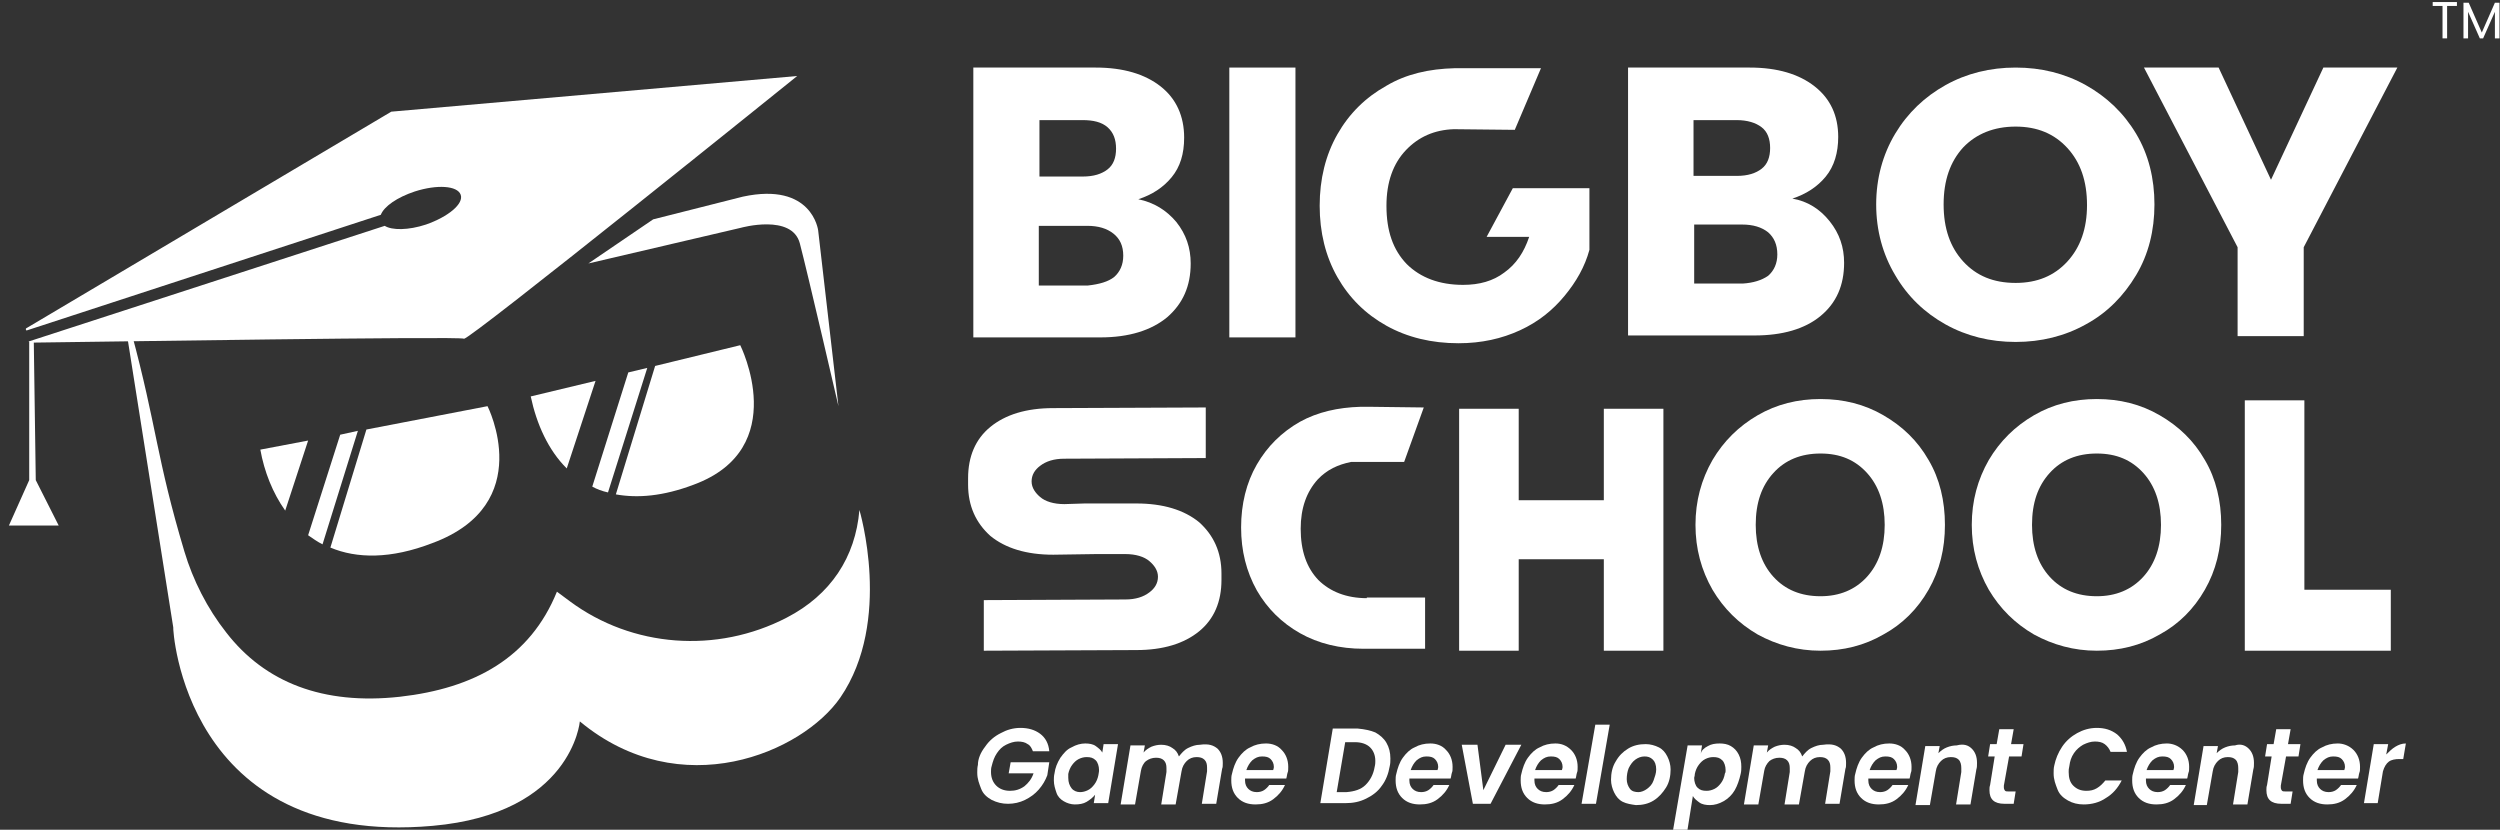 <svg width="232" height="77" viewBox="0 0 232 77" fill="none" xmlns="http://www.w3.org/2000/svg">
<rect x="0" y="0" width="232" height="77" fill="#333333" stroke="none"/>
<path d="M222.474 6.27L213.785 22.944V31.191H207.649V22.944L198.96 6.27H205.887L210.748 16.684L215.608 6.27H222.474Z" fill="white"/>
<path d="M109.16 20.597C110.071 21.74 110.496 23.005 110.496 24.449C110.496 26.556 109.767 28.181 108.309 29.445C106.851 30.649 104.785 31.311 102.112 31.311H90.325V6.27H101.686C104.238 6.27 106.243 6.872 107.702 8.016C109.16 9.16 109.889 10.785 109.889 12.771C109.889 14.276 109.524 15.48 108.734 16.443C107.945 17.406 106.912 18.069 105.636 18.49C107.094 18.791 108.248 19.513 109.16 20.597ZM96.461 16.383H100.471C101.504 16.383 102.233 16.142 102.78 15.721C103.327 15.3 103.57 14.637 103.57 13.795C103.57 12.952 103.327 12.29 102.78 11.808C102.233 11.327 101.443 11.146 100.471 11.146H96.461V16.383ZM103.388 25.713C103.935 25.232 104.238 24.57 104.238 23.727C104.238 22.824 103.935 22.162 103.327 21.68C102.719 21.199 101.93 20.958 100.897 20.958H96.4V26.496H100.957C102.051 26.375 102.841 26.135 103.388 25.713Z" fill="white"/>
<path d="M120.218 6.27V31.311H114.081V6.27H120.218Z" fill="white"/>
<path d="M140.389 17.466L137.959 21.981H141.908C141.422 23.426 140.693 24.509 139.6 25.292C138.567 26.075 137.291 26.436 135.772 26.436C133.585 26.436 131.823 25.773 130.547 24.509C129.271 23.185 128.663 21.439 128.663 19.092C128.663 16.925 129.271 15.179 130.486 13.915C131.64 12.711 133.099 12.049 134.921 11.989L140.572 12.049L143.002 6.33H136.44H134.982C132.612 6.391 130.486 6.872 128.663 7.956C126.719 9.039 125.2 10.544 124.106 12.47C123.013 14.396 122.466 16.624 122.466 19.092C122.466 21.56 123.013 23.787 124.106 25.713C125.2 27.64 126.719 29.145 128.663 30.228C130.607 31.311 132.855 31.853 135.347 31.853C137.473 31.853 139.357 31.432 141.058 30.649C142.759 29.867 144.096 28.783 145.189 27.459C146.283 26.135 147.073 24.75 147.498 23.185V17.466H140.389Z" fill="white"/>
<path d="M169.797 20.537C170.708 21.68 171.133 22.944 171.133 24.389C171.133 26.496 170.404 28.121 168.946 29.325C167.488 30.529 165.422 31.131 162.809 31.131H151.083V6.27H162.384C164.936 6.27 166.941 6.872 168.399 8.016C169.857 9.16 170.586 10.725 170.586 12.711C170.586 14.156 170.222 15.42 169.432 16.383C168.642 17.346 167.609 18.008 166.333 18.43C167.731 18.67 168.885 19.393 169.797 20.537ZM157.159 16.323H161.169C162.202 16.323 162.931 16.082 163.478 15.661C164.024 15.239 164.268 14.577 164.268 13.734C164.268 12.892 164.024 12.229 163.478 11.808C162.931 11.387 162.141 11.146 161.169 11.146H157.159V16.323ZM164.085 25.593C164.632 25.111 164.936 24.449 164.936 23.607C164.936 22.704 164.632 22.041 164.085 21.56C163.478 21.078 162.688 20.837 161.655 20.837H157.22V26.315H161.716C162.688 26.255 163.478 26.014 164.085 25.593Z" fill="white"/>
<path d="M180.551 30.108C178.606 29.024 177.027 27.519 175.872 25.533C174.718 23.607 174.11 21.379 174.11 18.971C174.11 16.564 174.718 14.336 175.872 12.41C177.027 10.484 178.606 8.979 180.551 7.895C182.495 6.812 184.682 6.27 187.052 6.27C189.421 6.27 191.609 6.812 193.553 7.895C195.497 8.979 197.077 10.484 198.231 12.41C199.386 14.336 199.933 16.564 199.933 18.971C199.933 21.379 199.386 23.607 198.231 25.533C197.077 27.459 195.558 29.024 193.553 30.108C191.609 31.191 189.421 31.733 187.052 31.733C184.682 31.733 182.495 31.191 180.551 30.108ZM191.852 24.269C193.067 22.944 193.675 21.199 193.675 19.032C193.675 16.804 193.067 15.059 191.852 13.734C190.637 12.41 189.057 11.748 187.052 11.748C185.047 11.748 183.406 12.41 182.191 13.674C180.976 14.998 180.368 16.744 180.368 18.971C180.368 21.199 180.976 22.944 182.191 24.269C183.406 25.593 184.986 26.255 187.052 26.255C189.057 26.255 190.637 25.593 191.852 24.269Z" fill="white"/>
<path d="M213.846 54.728V37.151H208.317V54.728V60.386H213.846H221.866V54.728H213.846Z" fill="white"/>
<path d="M148.835 37.933V46.421H140.936V37.933H135.407V46.421V51.898V60.386H140.936V51.898H148.835V60.386H154.364V37.933H148.835Z" fill="white"/>
<path d="M163.113 58.881C161.351 57.858 159.954 56.473 158.921 54.728C157.888 52.922 157.341 50.935 157.341 48.708C157.341 46.481 157.888 44.494 158.921 42.688C159.954 40.943 161.351 39.558 163.113 38.535C164.875 37.512 166.819 37.03 168.946 37.03C171.072 37.03 173.017 37.512 174.779 38.535C176.541 39.558 177.938 40.883 178.971 42.688C180.004 44.434 180.49 46.481 180.49 48.708C180.49 50.935 180.004 52.922 178.971 54.728C177.938 56.533 176.541 57.918 174.779 58.881C173.017 59.904 171.072 60.386 168.946 60.386C166.819 60.386 164.875 59.844 163.113 58.881ZM173.26 53.524C174.353 52.32 174.9 50.694 174.9 48.708C174.9 46.722 174.353 45.096 173.26 43.892C172.166 42.688 170.769 42.087 168.946 42.087C167.123 42.087 165.665 42.688 164.571 43.892C163.478 45.096 162.931 46.661 162.931 48.708C162.931 50.694 163.478 52.32 164.571 53.524C165.665 54.728 167.123 55.33 168.946 55.33C170.708 55.33 172.166 54.728 173.26 53.524Z" fill="white"/>
<path d="M188.753 58.881C186.991 57.858 185.594 56.473 184.561 54.728C183.528 52.922 182.981 50.935 182.981 48.708C182.981 46.481 183.528 44.494 184.561 42.688C185.594 40.943 186.991 39.558 188.753 38.535C190.515 37.512 192.459 37.03 194.586 37.03C196.712 37.03 198.657 37.512 200.419 38.535C202.181 39.558 203.578 40.883 204.611 42.688C205.644 44.434 206.13 46.481 206.13 48.708C206.13 50.935 205.644 52.922 204.611 54.728C203.578 56.533 202.181 57.918 200.419 58.881C198.657 59.904 196.712 60.386 194.586 60.386C192.459 60.386 190.515 59.844 188.753 58.881ZM198.9 53.524C199.993 52.32 200.54 50.694 200.54 48.708C200.54 46.722 199.993 45.096 198.9 43.892C197.806 42.688 196.409 42.087 194.586 42.087C192.763 42.087 191.305 42.688 190.211 43.892C189.118 45.096 188.571 46.661 188.571 48.708C188.571 50.694 189.118 52.32 190.211 53.524C191.305 54.728 192.763 55.33 194.586 55.33C196.348 55.33 197.806 54.728 198.9 53.524Z" fill="white"/>
<path d="M113.352 53.223C113.352 51.236 112.623 49.671 111.286 48.467C109.889 47.324 107.945 46.722 105.453 46.722H100.654L98.77 46.782C97.798 46.782 97.008 46.541 96.522 46.12C96.097 45.758 95.732 45.277 95.732 44.675C95.732 44.073 96.036 43.592 96.522 43.23C97.069 42.809 97.798 42.568 98.77 42.568L111.894 42.508V37.813L97.737 37.873C95.246 37.873 93.302 38.475 91.904 39.619C90.507 40.762 89.839 42.388 89.839 44.374C89.839 44.494 89.839 44.916 89.839 44.976C89.839 46.962 90.568 48.528 91.904 49.731C93.302 50.875 95.246 51.477 97.737 51.477L101.747 51.417H104.421C105.393 51.417 106.183 51.658 106.669 52.079C107.094 52.44 107.459 52.922 107.459 53.524C107.459 54.126 107.155 54.607 106.669 54.968C106.122 55.39 105.393 55.631 104.421 55.631L91.297 55.691V60.386L105.453 60.326C107.945 60.326 109.889 59.724 111.286 58.58C112.684 57.437 113.352 55.811 113.352 53.825C113.352 53.764 113.352 53.343 113.352 53.223Z" fill="white"/>
<path d="M126.84 55.51C124.957 55.51 123.438 54.908 122.344 53.825C121.251 52.681 120.704 51.116 120.704 49.069C120.704 47.143 121.251 45.638 122.284 44.494C123.134 43.591 124.167 43.11 125.382 42.869H130.304L132.126 37.813L127.266 37.752H126.233C124.167 37.813 122.284 38.234 120.643 39.137C118.942 40.1 117.605 41.424 116.633 43.11C115.661 44.795 115.175 46.782 115.175 48.949C115.175 51.116 115.661 53.042 116.633 54.788C117.605 56.473 118.942 57.798 120.643 58.761C122.344 59.724 124.349 60.205 126.537 60.205C126.597 60.205 126.658 60.205 126.719 60.205H132.248V55.45H126.84V55.51Z" fill="white"/>
<path d="M91.418 69.295C91.783 68.753 92.269 68.332 92.876 68.031C93.423 67.73 94.031 67.549 94.699 67.549C95.428 67.549 96.036 67.73 96.522 68.091C97.008 68.452 97.312 68.994 97.373 69.716H95.854C95.732 69.415 95.611 69.174 95.368 69.054C95.125 68.874 94.821 68.813 94.456 68.813C94.092 68.813 93.727 68.934 93.363 69.114C92.998 69.295 92.755 69.536 92.512 69.897C92.269 70.258 92.147 70.619 92.026 71.101C91.965 71.281 91.965 71.462 91.965 71.643C91.965 72.184 92.147 72.606 92.451 72.907C92.755 73.208 93.18 73.388 93.727 73.388C94.213 73.388 94.638 73.268 95.064 72.967C95.428 72.666 95.732 72.305 95.914 71.763H93.606L93.788 70.74H97.373L97.19 71.944C97.008 72.425 96.765 72.847 96.4 73.268C96.036 73.689 95.611 73.99 95.125 74.231C94.638 74.472 94.092 74.592 93.545 74.592C92.998 74.592 92.512 74.472 92.026 74.231C91.601 73.99 91.236 73.689 91.054 73.208C90.871 72.726 90.689 72.305 90.689 71.703C90.689 71.462 90.689 71.221 90.75 70.98C90.75 70.439 90.993 69.837 91.418 69.295Z" fill="white"/>
<path d="M98.405 70.318C98.709 69.897 99.013 69.536 99.438 69.355C99.864 69.114 100.289 68.994 100.714 68.994C101.079 68.994 101.443 69.054 101.686 69.235C101.929 69.415 102.172 69.596 102.294 69.837L102.415 69.054H103.752L102.841 74.532H101.504L101.626 73.749C101.443 73.99 101.14 74.231 100.836 74.412C100.532 74.592 100.167 74.652 99.742 74.652C99.378 74.652 99.013 74.532 98.709 74.351C98.405 74.171 98.162 73.93 98.041 73.569C97.919 73.208 97.798 72.847 97.798 72.425C97.798 72.245 97.798 72.004 97.859 71.763C97.919 71.281 98.102 70.8 98.405 70.318ZM101.99 71.462C101.99 71.101 101.869 70.74 101.686 70.559C101.443 70.318 101.2 70.258 100.836 70.258C100.593 70.258 100.35 70.318 100.107 70.439C99.864 70.559 99.681 70.74 99.499 70.98C99.317 71.221 99.195 71.522 99.135 71.823C99.135 71.944 99.135 72.064 99.135 72.184C99.135 72.606 99.256 72.907 99.438 73.147C99.621 73.388 99.924 73.509 100.228 73.509C100.471 73.509 100.714 73.448 100.957 73.328C101.2 73.208 101.383 73.027 101.565 72.786C101.747 72.546 101.869 72.245 101.929 71.944C101.99 71.643 101.99 71.522 101.99 71.462Z" fill="white"/>
<path d="M112.988 69.475C113.291 69.776 113.474 70.198 113.474 70.8C113.474 71.041 113.474 71.221 113.413 71.342L112.866 74.592H111.529L112.015 71.582C112.015 71.462 112.015 71.342 112.015 71.221C112.015 70.92 111.955 70.68 111.772 70.499C111.59 70.318 111.347 70.258 111.043 70.258C110.679 70.258 110.375 70.379 110.132 70.619C109.889 70.86 109.707 71.161 109.646 71.582L109.099 74.652H107.762L108.248 71.643C108.248 71.522 108.248 71.402 108.248 71.281C108.248 70.98 108.188 70.74 108.005 70.559C107.823 70.379 107.58 70.318 107.276 70.318C106.912 70.318 106.608 70.439 106.365 70.619C106.122 70.8 105.94 71.161 105.879 71.522L105.332 74.652H103.995L104.907 69.175H106.243L106.122 69.837C106.304 69.596 106.608 69.415 106.851 69.295C107.155 69.175 107.459 69.114 107.762 69.114C108.188 69.114 108.552 69.235 108.795 69.415C109.099 69.596 109.281 69.837 109.403 70.198C109.646 69.897 109.889 69.596 110.253 69.415C110.618 69.235 110.983 69.114 111.347 69.114C112.198 68.994 112.623 69.175 112.988 69.475Z" fill="white"/>
<path d="M118.942 69.596C119.306 69.957 119.549 70.499 119.549 71.161C119.549 71.402 119.549 71.582 119.489 71.703C119.428 71.883 119.428 72.064 119.367 72.245H115.539C115.539 72.305 115.539 72.365 115.539 72.425C115.539 72.786 115.661 73.027 115.843 73.208C116.025 73.388 116.268 73.509 116.633 73.509C116.876 73.509 117.119 73.448 117.301 73.328C117.484 73.208 117.666 73.027 117.787 72.847H119.246C119.003 73.388 118.638 73.81 118.152 74.171C117.666 74.532 117.119 74.652 116.511 74.652C115.843 74.652 115.296 74.472 114.871 74.05C114.446 73.629 114.263 73.087 114.263 72.425C114.263 72.245 114.263 72.004 114.324 71.823C114.446 71.281 114.628 70.74 114.932 70.318C115.236 69.897 115.6 69.536 116.025 69.355C116.451 69.114 116.937 68.994 117.484 68.994C118.03 68.994 118.577 69.174 118.942 69.596ZM118.213 71.161C118.213 70.86 118.091 70.619 117.909 70.439C117.727 70.258 117.484 70.198 117.119 70.198C116.755 70.198 116.511 70.318 116.208 70.559C115.965 70.8 115.782 71.101 115.661 71.462H118.152C118.213 71.281 118.213 71.221 118.213 71.161Z" fill="white"/>
<path d="M127.63 67.971C128.056 68.211 128.42 68.512 128.663 68.934C128.906 69.355 129.028 69.837 129.028 70.378C129.028 70.619 129.028 70.86 128.967 71.101C128.845 71.823 128.602 72.425 128.238 72.907C127.873 73.448 127.387 73.81 126.78 74.111C126.172 74.412 125.565 74.532 124.835 74.532H122.527L123.681 67.609H125.99C126.658 67.67 127.205 67.79 127.63 67.971ZM126.719 72.847C127.144 72.425 127.448 71.883 127.57 71.161C127.63 70.92 127.63 70.74 127.63 70.619C127.63 70.078 127.448 69.656 127.144 69.355C126.84 69.054 126.354 68.874 125.747 68.874H124.835L124.046 73.509H124.957C125.686 73.448 126.294 73.268 126.719 72.847Z" fill="white"/>
<path d="M134.192 69.596C134.557 69.957 134.8 70.499 134.8 71.161C134.8 71.402 134.8 71.582 134.739 71.703C134.678 71.883 134.678 72.064 134.617 72.245H130.79C130.79 72.305 130.79 72.365 130.79 72.425C130.79 72.786 130.911 73.027 131.093 73.208C131.276 73.388 131.519 73.509 131.883 73.509C132.126 73.509 132.369 73.448 132.552 73.328C132.734 73.208 132.916 73.027 133.038 72.847H134.496C134.253 73.388 133.888 73.81 133.402 74.171C132.916 74.532 132.369 74.652 131.762 74.652C131.093 74.652 130.547 74.472 130.121 74.05C129.696 73.629 129.514 73.087 129.514 72.425C129.514 72.245 129.514 72.004 129.574 71.823C129.696 71.281 129.878 70.74 130.182 70.318C130.486 69.897 130.85 69.536 131.276 69.355C131.701 69.114 132.187 68.994 132.734 68.994C133.281 68.994 133.828 69.174 134.192 69.596ZM133.463 71.161C133.463 70.86 133.341 70.619 133.159 70.439C132.977 70.258 132.734 70.198 132.369 70.198C132.005 70.198 131.762 70.318 131.458 70.559C131.215 70.8 131.033 71.101 130.911 71.462H133.402C133.463 71.281 133.463 71.221 133.463 71.161Z" fill="white"/>
<path d="M137.655 73.328L139.721 69.114H141.179L138.324 74.592H136.683L135.65 69.114H137.109L137.655 73.328Z" fill="white"/>
<path d="M145.797 69.596C146.162 69.957 146.405 70.499 146.405 71.161C146.405 71.402 146.405 71.582 146.344 71.703C146.283 71.883 146.283 72.064 146.222 72.245H142.395C142.395 72.305 142.395 72.365 142.395 72.425C142.395 72.786 142.516 73.027 142.698 73.208C142.881 73.388 143.124 73.509 143.488 73.509C143.731 73.509 143.974 73.448 144.157 73.328C144.339 73.208 144.521 73.027 144.643 72.847H146.101C145.858 73.388 145.493 73.81 145.007 74.171C144.521 74.532 143.974 74.652 143.367 74.652C142.698 74.652 142.152 74.472 141.726 74.05C141.301 73.629 141.119 73.087 141.119 72.425C141.119 72.245 141.119 72.004 141.179 71.823C141.301 71.281 141.483 70.74 141.787 70.318C142.091 69.897 142.455 69.536 142.881 69.355C143.306 69.114 143.792 68.994 144.339 68.994C144.886 68.994 145.372 69.174 145.797 69.596ZM145.007 71.161C145.007 70.86 144.886 70.619 144.703 70.439C144.521 70.258 144.278 70.198 143.914 70.198C143.549 70.198 143.306 70.318 143.002 70.559C142.759 70.8 142.577 71.101 142.455 71.462H144.946C145.007 71.281 145.007 71.221 145.007 71.161Z" fill="white"/>
<path d="M149.382 67.248L148.106 74.592H146.769L148.045 67.248H149.382Z" fill="white"/>
<path d="M150.597 74.412C150.232 74.231 149.989 73.93 149.807 73.569C149.625 73.208 149.503 72.786 149.503 72.365C149.503 71.763 149.625 71.161 149.928 70.679C150.232 70.138 150.597 69.776 151.083 69.475C151.569 69.174 152.116 69.054 152.723 69.054C153.149 69.054 153.574 69.174 153.939 69.355C154.303 69.536 154.546 69.837 154.728 70.198C154.911 70.559 155.032 70.98 155.032 71.402C155.032 72.004 154.911 72.606 154.607 73.087C154.303 73.569 153.939 73.99 153.452 74.291C152.966 74.592 152.42 74.713 151.812 74.713C151.387 74.652 150.961 74.592 150.597 74.412ZM152.845 73.208C153.088 73.027 153.331 72.786 153.452 72.425C153.574 72.064 153.695 71.763 153.695 71.402C153.695 70.98 153.574 70.679 153.392 70.499C153.149 70.258 152.906 70.198 152.602 70.198C152.298 70.198 151.994 70.318 151.751 70.499C151.508 70.679 151.326 70.92 151.144 71.281C151.022 71.582 150.961 71.944 150.961 72.305C150.961 72.666 151.083 72.967 151.265 73.208C151.447 73.448 151.751 73.509 152.055 73.509C152.298 73.509 152.602 73.388 152.845 73.208Z" fill="white"/>
<path d="M158.495 69.235C158.799 69.054 159.164 68.994 159.589 68.994C159.954 68.994 160.318 69.054 160.622 69.235C160.926 69.415 161.169 69.656 161.351 70.017C161.533 70.379 161.594 70.74 161.594 71.161C161.594 71.342 161.594 71.582 161.533 71.823C161.412 72.365 161.229 72.907 160.986 73.328C160.743 73.749 160.379 74.111 159.954 74.351C159.528 74.592 159.103 74.713 158.678 74.713C158.313 74.713 157.948 74.652 157.705 74.472C157.462 74.291 157.219 74.111 157.098 73.87L156.551 77.301H155.214L156.612 69.174H157.948L157.827 69.957C157.888 69.656 158.131 69.415 158.495 69.235ZM160.136 71.462C160.136 71.101 160.014 70.74 159.832 70.559C159.589 70.318 159.346 70.258 158.981 70.258C158.738 70.258 158.495 70.318 158.252 70.439C158.009 70.559 157.827 70.74 157.645 70.98C157.462 71.221 157.341 71.522 157.28 71.823C157.28 72.004 157.219 72.124 157.219 72.184C157.219 72.546 157.341 72.907 157.523 73.087C157.766 73.328 158.009 73.388 158.374 73.388C158.617 73.388 158.86 73.328 159.103 73.208C159.346 73.087 159.528 72.907 159.71 72.666C159.893 72.425 160.014 72.124 160.075 71.763C160.136 71.703 160.136 71.582 160.136 71.462Z" fill="white"/>
<path d="M170.829 69.475C171.133 69.776 171.315 70.198 171.315 70.8C171.315 71.041 171.315 71.221 171.255 71.342L170.708 74.592H169.371L169.857 71.582C169.857 71.462 169.857 71.342 169.857 71.221C169.857 70.92 169.796 70.68 169.614 70.499C169.432 70.318 169.189 70.258 168.885 70.258C168.521 70.258 168.217 70.379 167.974 70.619C167.731 70.86 167.548 71.161 167.488 71.582L166.941 74.652H165.604L166.09 71.643C166.09 71.522 166.09 71.402 166.09 71.281C166.09 70.98 166.029 70.74 165.847 70.559C165.665 70.379 165.422 70.318 165.118 70.318C164.754 70.318 164.45 70.439 164.207 70.619C163.964 70.86 163.781 71.161 163.721 71.522L163.174 74.652H161.837L162.749 69.175H164.085L163.964 69.837C164.146 69.596 164.45 69.415 164.693 69.295C164.997 69.175 165.3 69.114 165.604 69.114C166.029 69.114 166.394 69.235 166.637 69.415C166.941 69.596 167.123 69.837 167.245 70.198C167.488 69.897 167.731 69.596 168.095 69.415C168.46 69.235 168.824 69.114 169.189 69.114C170.04 68.994 170.465 69.175 170.829 69.475Z" fill="white"/>
<path d="M176.784 69.596C177.148 69.957 177.391 70.499 177.391 71.161C177.391 71.402 177.391 71.582 177.331 71.703C177.27 71.883 177.27 72.064 177.209 72.245H173.381C173.381 72.305 173.381 72.365 173.381 72.425C173.381 72.786 173.503 73.027 173.685 73.208C173.867 73.388 174.11 73.509 174.475 73.509C174.718 73.509 174.961 73.448 175.143 73.328C175.326 73.208 175.508 73.027 175.629 72.847H177.088C176.845 73.388 176.48 73.81 175.994 74.171C175.508 74.532 174.961 74.652 174.354 74.652C173.685 74.652 173.138 74.472 172.713 74.05C172.288 73.629 172.105 73.087 172.105 72.425C172.105 72.245 172.105 72.004 172.166 71.823C172.288 71.281 172.47 70.74 172.774 70.318C173.078 69.897 173.442 69.536 173.867 69.355C174.293 69.114 174.779 68.994 175.326 68.994C175.872 68.994 176.419 69.174 176.784 69.596ZM176.055 71.161C176.055 70.86 175.933 70.619 175.751 70.439C175.569 70.258 175.326 70.198 174.961 70.198C174.597 70.198 174.354 70.318 174.05 70.559C173.807 70.8 173.624 71.101 173.503 71.462H175.994C176.055 71.281 176.055 71.221 176.055 71.161Z" fill="white"/>
<path d="M182.981 69.475C183.285 69.776 183.467 70.198 183.467 70.8C183.467 71.041 183.467 71.221 183.406 71.402L182.86 74.652H181.523L182.009 71.642C182.009 71.522 182.009 71.402 182.009 71.281C182.009 70.98 181.948 70.679 181.766 70.499C181.584 70.318 181.341 70.258 181.037 70.258C180.672 70.258 180.368 70.378 180.125 70.619C179.882 70.86 179.7 71.161 179.639 71.582L179.093 74.713H177.756L178.667 69.235H180.004L179.882 69.897C180.125 69.656 180.368 69.475 180.672 69.355C180.976 69.235 181.28 69.174 181.584 69.174C182.252 68.994 182.677 69.174 182.981 69.475Z" fill="white"/>
<path d="M185.958 72.907C185.958 72.967 185.958 73.027 185.958 73.087C185.958 73.208 186.019 73.328 186.08 73.388C186.14 73.448 186.262 73.448 186.444 73.448H187.052L186.87 74.592H186.019C185.047 74.592 184.622 74.171 184.622 73.328C184.622 73.147 184.622 73.027 184.682 72.847L185.108 70.198H184.5L184.682 69.054H185.29L185.533 67.67H186.87L186.627 69.054H187.781L187.599 70.198H186.444L185.958 72.907Z" fill="white"/>
<path d="M191.366 69.295C191.73 68.753 192.216 68.332 192.763 68.031C193.31 67.73 193.917 67.549 194.586 67.549C195.315 67.549 195.922 67.73 196.469 68.151C196.955 68.573 197.259 69.114 197.381 69.776H195.862C195.74 69.475 195.558 69.235 195.315 69.054C195.072 68.874 194.768 68.813 194.403 68.813C194.039 68.813 193.674 68.934 193.31 69.114C193.006 69.295 192.702 69.536 192.459 69.897C192.216 70.258 192.095 70.619 192.034 71.101C191.973 71.342 191.973 71.462 191.973 71.643C191.973 72.184 192.095 72.606 192.398 72.907C192.702 73.208 193.067 73.388 193.614 73.388C193.978 73.388 194.282 73.328 194.586 73.147C194.89 72.967 195.133 72.726 195.376 72.425H196.895C196.53 73.147 196.044 73.689 195.436 74.05C194.829 74.472 194.1 74.652 193.371 74.652C192.824 74.652 192.338 74.532 191.912 74.291C191.487 74.05 191.123 73.749 190.94 73.268C190.758 72.786 190.576 72.365 190.576 71.763C190.576 71.522 190.576 71.281 190.636 71.041C190.758 70.439 191.001 69.837 191.366 69.295Z" fill="white"/>
<path d="M202.545 69.596C202.91 69.957 203.153 70.499 203.153 71.161C203.153 71.402 203.153 71.582 203.092 71.703C203.031 71.883 203.031 72.064 202.97 72.245H199.143C199.143 72.305 199.143 72.365 199.143 72.425C199.143 72.786 199.264 73.027 199.446 73.208C199.629 73.388 199.872 73.509 200.236 73.509C200.479 73.509 200.722 73.448 200.905 73.328C201.087 73.208 201.269 73.027 201.391 72.847H202.849C202.606 73.388 202.241 73.81 201.755 74.171C201.269 74.532 200.722 74.652 200.115 74.652C199.446 74.652 198.9 74.472 198.474 74.05C198.049 73.629 197.867 73.087 197.867 72.425C197.867 72.245 197.867 72.004 197.927 71.823C198.049 71.281 198.231 70.74 198.535 70.318C198.839 69.897 199.203 69.536 199.629 69.355C200.054 69.114 200.54 68.994 201.087 68.994C201.573 68.994 202.12 69.174 202.545 69.596ZM201.755 71.161C201.755 70.86 201.634 70.619 201.451 70.439C201.269 70.258 201.026 70.198 200.662 70.198C200.297 70.198 200.054 70.318 199.75 70.559C199.507 70.8 199.325 71.101 199.203 71.462H201.694C201.755 71.281 201.755 71.221 201.755 71.161Z" fill="white"/>
<path d="M208.682 69.475C208.986 69.776 209.168 70.198 209.168 70.8C209.168 71.041 209.168 71.221 209.107 71.402L208.56 74.652H207.224L207.71 71.642C207.71 71.522 207.71 71.402 207.71 71.281C207.71 70.98 207.649 70.679 207.467 70.499C207.284 70.318 207.041 70.258 206.738 70.258C206.373 70.258 206.069 70.378 205.826 70.619C205.583 70.86 205.401 71.161 205.34 71.582L204.793 74.713H203.578L204.489 69.235H205.826L205.705 69.897C205.948 69.656 206.191 69.475 206.495 69.355C206.798 69.235 207.102 69.174 207.406 69.174C207.953 68.994 208.378 69.174 208.682 69.475Z" fill="white"/>
<path d="M211.659 72.907C211.659 72.967 211.659 73.027 211.659 73.087C211.659 73.208 211.72 73.328 211.78 73.388C211.841 73.448 211.963 73.448 212.145 73.448H212.753L212.57 74.592H211.72C210.748 74.592 210.322 74.171 210.322 73.328C210.322 73.147 210.322 73.027 210.383 72.847L210.808 70.198H210.201L210.383 69.054H210.991L211.234 67.67H212.57L212.327 69.054H213.482L213.299 70.198H212.145L211.659 72.907Z" fill="white"/>
<path d="M218.403 69.596C218.768 69.957 219.011 70.499 219.011 71.161C219.011 71.402 219.011 71.582 218.95 71.703C218.889 71.883 218.889 72.064 218.828 72.245H215.001C215.001 72.305 215.001 72.365 215.001 72.425C215.001 72.786 215.122 73.027 215.304 73.208C215.487 73.388 215.73 73.509 216.094 73.509C216.337 73.509 216.58 73.448 216.763 73.328C216.945 73.208 217.127 73.027 217.249 72.847H218.707C218.464 73.388 218.099 73.81 217.613 74.171C217.127 74.532 216.58 74.652 215.973 74.652C215.304 74.652 214.757 74.472 214.332 74.05C213.907 73.629 213.725 73.087 213.725 72.425C213.725 72.245 213.725 72.004 213.785 71.823C213.907 71.281 214.089 70.74 214.393 70.318C214.697 69.897 215.061 69.536 215.487 69.355C215.912 69.114 216.398 68.994 216.945 68.994C217.431 68.994 217.978 69.174 218.403 69.596ZM217.613 71.161C217.613 70.86 217.492 70.619 217.309 70.439C217.127 70.258 216.884 70.198 216.519 70.198C216.155 70.198 215.912 70.318 215.608 70.559C215.365 70.8 215.183 71.101 215.061 71.462H217.552C217.613 71.281 217.613 71.221 217.613 71.161Z" fill="white"/>
<path d="M222.291 69.295C222.595 69.114 222.899 68.994 223.264 68.994L223.02 70.439H222.656C222.291 70.439 221.927 70.499 221.684 70.679C221.441 70.86 221.258 71.161 221.137 71.582L220.651 74.532H219.375L220.286 69.054H221.623L221.441 70.017C221.745 69.716 221.988 69.475 222.291 69.295Z" fill="white"/>
<path d="M228.003 0.19V0.552H227.092V3.561H226.666V0.552H225.755V0.19H228.003Z" fill="white"/>
<path d="M231.952 0.251V3.561H231.527V1.093L230.433 3.561H230.129L229.036 1.093V3.561H228.61V0.251H229.096L230.312 3.02L231.527 0.251H231.952Z" fill="white"/>
<path d="M40.139 76.639C53.08 75.495 53.809 66.947 53.809 66.947C63.166 74.713 74.467 69.837 77.991 64.72C82.852 57.617 79.753 47.324 79.753 47.324C79.388 51.718 77.08 55.209 73.009 57.316C66.508 60.687 58.67 60.085 52.898 55.811C52.594 55.57 52.23 55.33 51.683 54.908C49.191 61.048 44.027 63.877 37.101 64.66C29.992 65.442 24.584 63.336 21 58.701C19.238 56.473 17.901 53.825 17.111 51.176C14.499 42.448 14.559 39.618 12.19 30.83C12.129 30.529 11.704 30.649 11.764 30.95L16.078 58.219C16.017 58.219 17.05 78.686 40.139 76.639Z" fill="white"/>
<path d="M54.599 24.449L68.755 21.138C68.755 21.138 73.495 19.814 74.224 22.583C74.953 25.352 77.808 37.692 77.808 37.692L75.925 21.379C75.925 21.379 75.378 16.864 68.938 18.249L60.614 20.356L54.599 24.449Z" fill="white"/>
<path d="M58.305 34.562L54.963 45.157C55.389 45.397 55.875 45.578 56.422 45.698L60.067 34.141L58.305 34.562Z" fill="white"/>
<path d="M49.252 36.789C49.799 39.378 50.893 41.785 52.594 43.471L55.267 35.345L49.252 36.789Z" fill="white"/>
<path d="M68.695 32.034L60.796 33.96L57.151 45.879C59.156 46.24 61.525 46.059 64.381 44.976C73.495 41.605 68.695 32.034 68.695 32.034Z" fill="white"/>
<path d="M31.571 40.341L28.594 49.671C29.02 49.972 29.445 50.273 29.931 50.514L33.212 39.98L31.571 40.341Z" fill="white"/>
<path d="M26.468 47.384L28.594 40.883L24.159 41.725C24.523 43.772 25.313 45.758 26.468 47.384Z" fill="white"/>
<path d="M34.002 39.859L30.66 50.815C33.09 51.838 36.25 51.898 40.138 50.394C49.86 46.782 45.242 37.692 45.242 37.692L34.002 39.859Z" fill="white"/>
<path d="M36.311 10.363L2.529 30.409C2.529 30.409 2.347 30.469 2.408 30.589C2.408 30.71 2.529 30.649 2.529 30.649L35.339 19.934C35.642 19.152 36.858 18.309 38.498 17.767C40.564 17.105 42.447 17.226 42.751 18.069C43.055 18.911 41.597 20.115 39.531 20.837C37.89 21.379 36.371 21.379 35.703 20.958L2.711 31.673C2.651 31.673 2.651 31.733 2.711 31.733V44.555L0.828 48.768H5.446L3.319 44.555L3.137 31.793C8.605 31.733 42.812 31.191 43.055 31.432C43.359 31.733 73.981 7.053 73.981 7.053L36.311 10.363Z" fill="white"/>
</svg>
